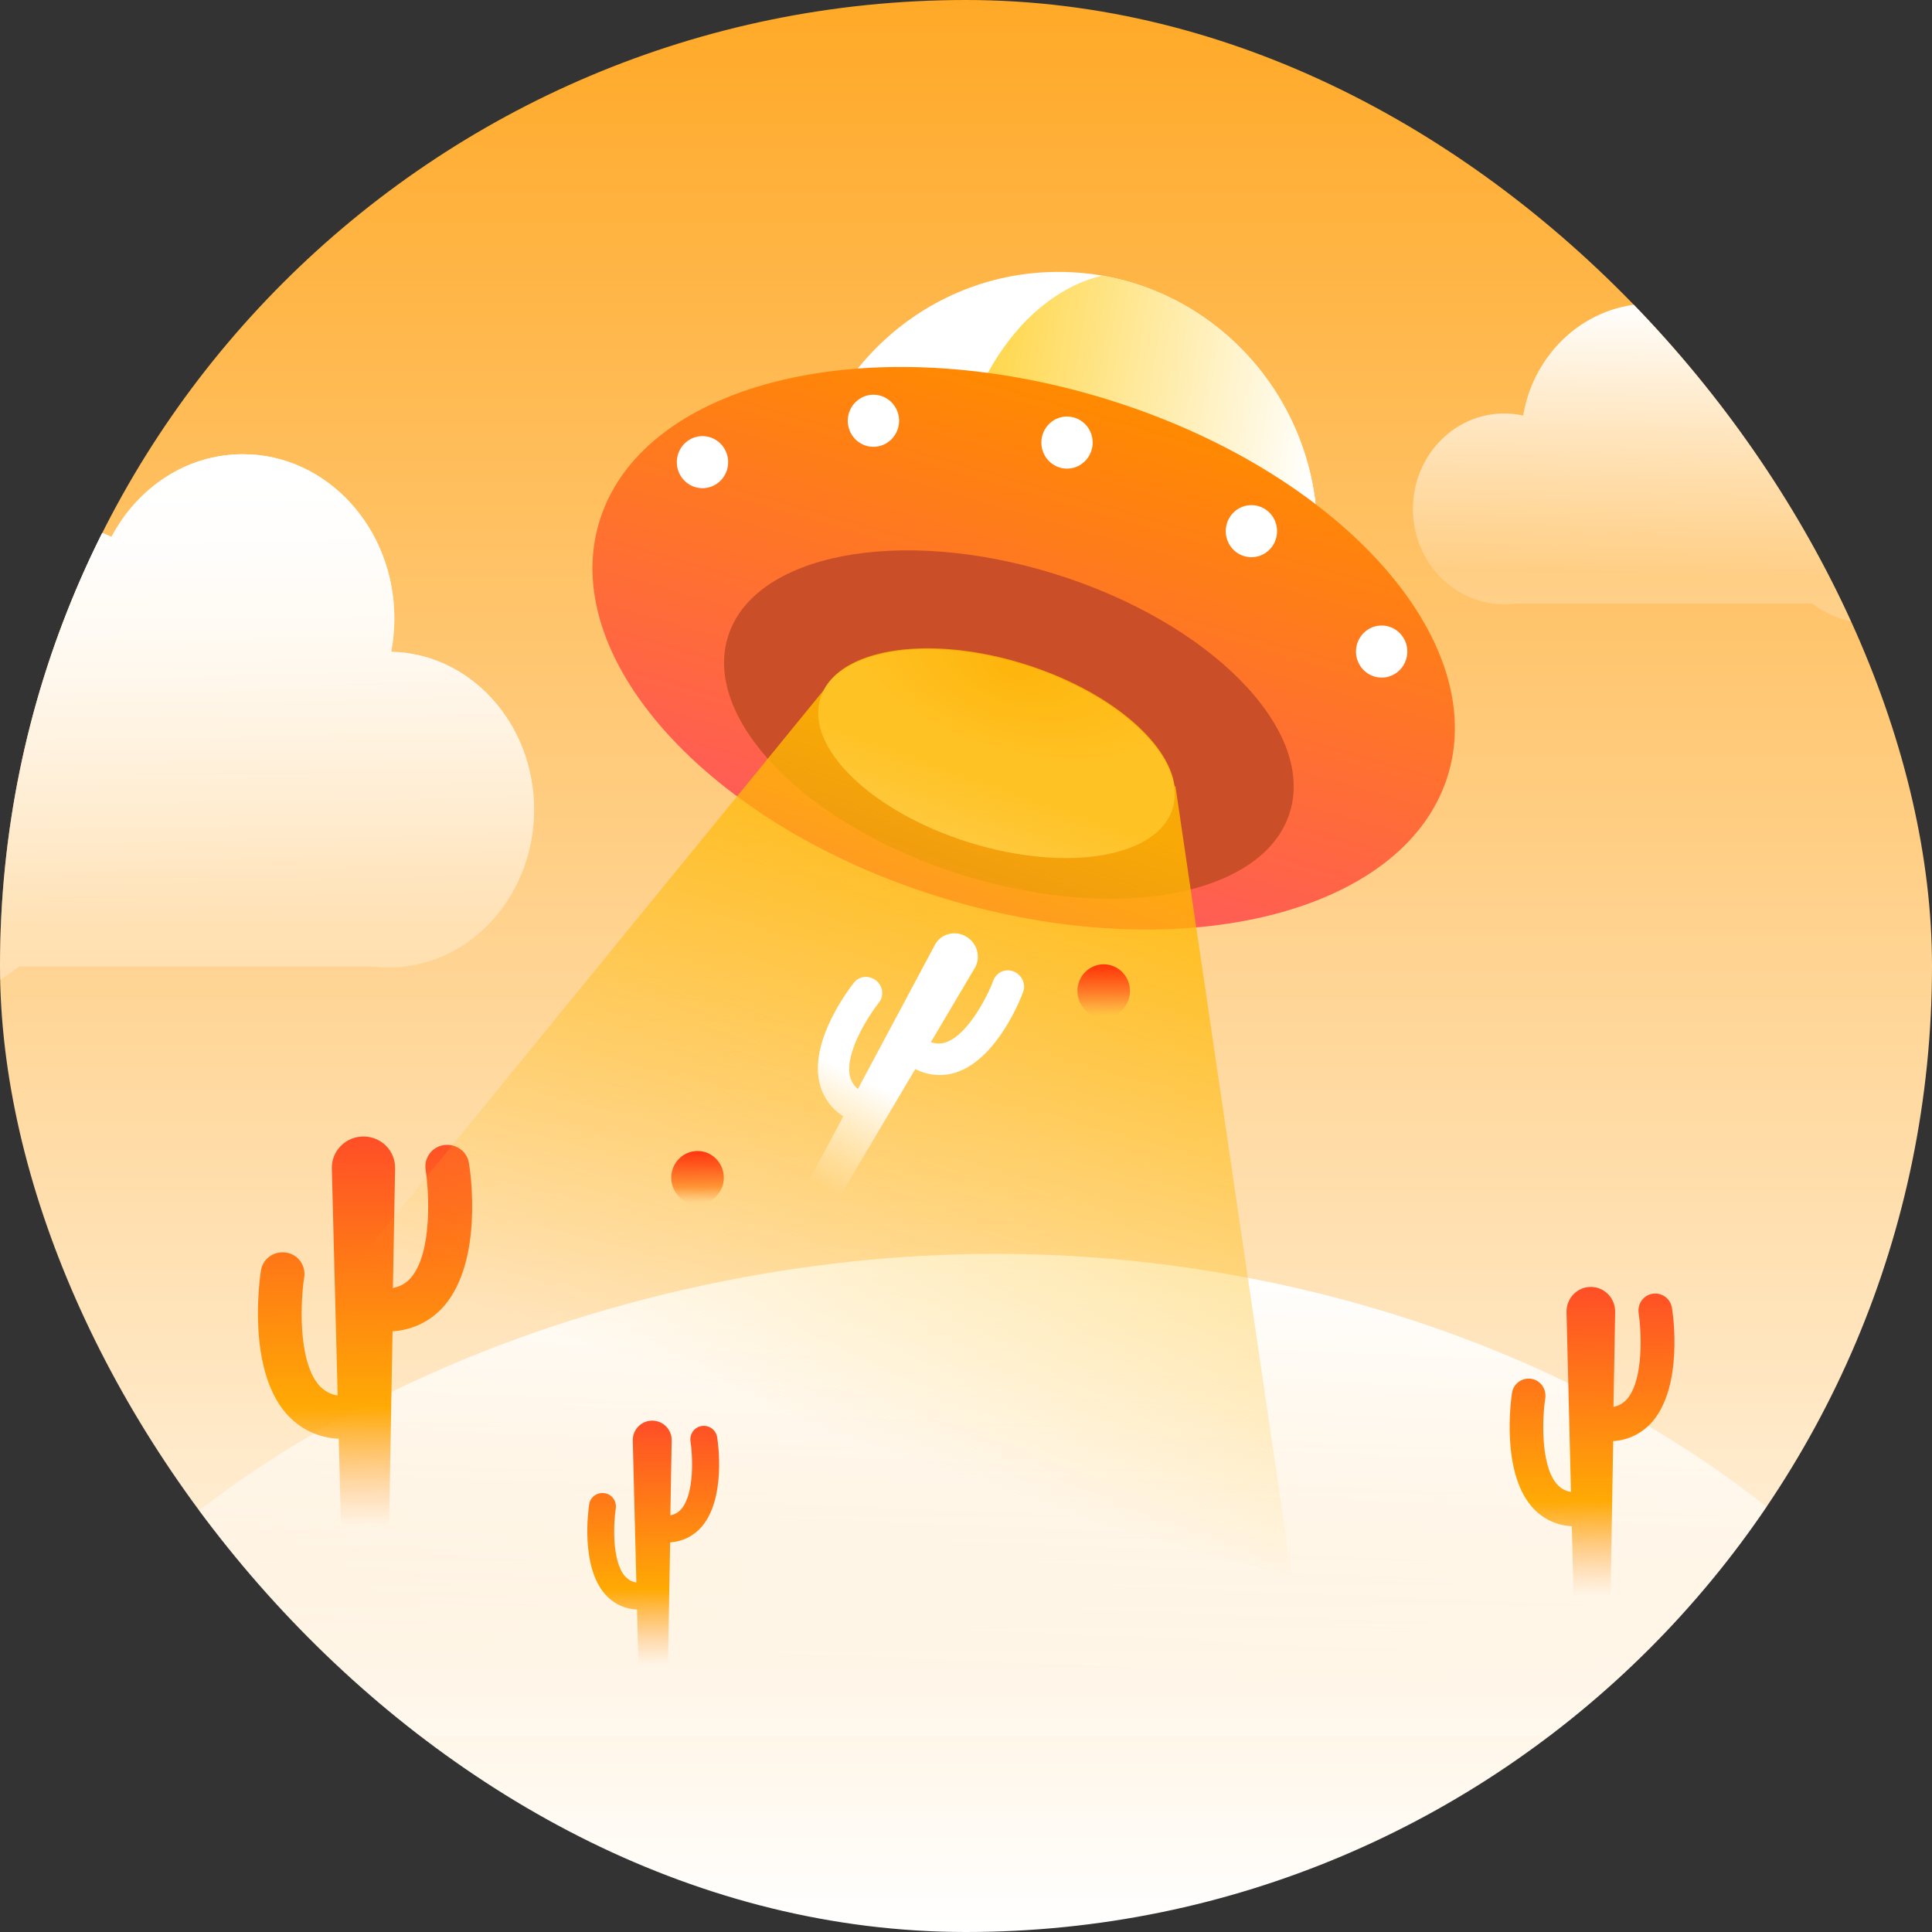 <svg width="90" height="90" viewBox="0 0 90 90" fill="none" xmlns="http://www.w3.org/2000/svg">
<rect x="0" y="0" width="90" height="90" fill="#333333" stroke="none"/>
<g clip-path="url(#clip0_459_19084)">
<rect width="90" height="90" rx="45" fill="url(#paint0_linear_459_19084)"/>
<path d="M24.88 37.715C24.88 33.7 21.911 30.436 18.224 30.363C18.319 29.862 18.37 29.343 18.37 28.812C18.37 24.587 15.211 21.161 11.314 21.161C8.694 21.161 6.41 22.711 5.194 25.009C4.443 24.653 3.616 24.454 2.745 24.454C0.15 24.454 -2.064 26.208 -2.952 28.681C-3.346 28.62 -3.748 28.587 -4.158 28.587C-8.806 28.587 -12.574 32.673 -12.574 37.714C-12.574 42.754 -8.806 46.84 -4.158 46.84C-2.269 46.84 -0.526 46.166 0.879 45.027H17.371C17.61 45.054 17.851 45.07 18.096 45.07C18.342 45.07 18.584 45.056 18.822 45.027C22.228 44.636 24.88 41.512 24.88 37.715Z" fill="url(#paint1_linear_459_19084)"/>
<path d="M24.88 37.715C24.88 33.7 21.911 30.436 18.224 30.363C18.319 29.862 18.37 29.343 18.37 28.812C18.37 24.587 15.211 21.161 11.314 21.161C8.694 21.161 6.41 22.711 5.194 25.009C4.443 24.653 3.616 24.454 2.745 24.454C0.15 24.454 -2.064 26.208 -2.952 28.681C-3.346 28.62 -3.748 28.587 -4.158 28.587C-8.806 28.587 -12.574 32.673 -12.574 37.714C-12.574 42.754 -8.806 46.84 -4.158 46.84C-2.269 46.84 -0.526 46.166 0.879 45.027H17.371C17.61 45.054 17.851 45.07 18.096 45.07C18.342 45.07 18.584 45.056 18.822 45.027C22.228 44.636 24.88 41.512 24.88 37.715Z" fill="url(#paint2_linear_459_19084)"/>
<path d="M24.88 37.715C24.88 33.7 21.911 30.436 18.224 30.363C18.319 29.862 18.37 29.343 18.37 28.812C18.37 24.587 15.211 21.161 11.314 21.161C8.694 21.161 6.41 22.711 5.194 25.009C4.443 24.653 3.616 24.454 2.745 24.454C0.15 24.454 -2.064 26.208 -2.952 28.681C-3.346 28.62 -3.748 28.587 -4.158 28.587C-8.806 28.587 -12.574 32.673 -12.574 37.714C-12.574 42.754 -8.806 46.84 -4.158 46.84C-2.269 46.84 -0.526 46.166 0.879 45.027H17.371C17.61 45.054 17.851 45.07 18.096 45.07C18.342 45.07 18.584 45.056 18.822 45.027C22.228 44.636 24.88 41.512 24.88 37.715Z" fill="url(#paint3_linear_459_19084)" fill-opacity="0.2"/>
<path d="M65.82 23.707C65.82 21.252 67.725 19.261 70.074 19.261C70.377 19.261 70.672 19.294 70.956 19.357C71.451 16.395 73.922 14.143 76.898 14.143C79.057 14.143 80.95 15.329 82.016 17.111C82.221 17.081 82.43 17.064 82.642 17.064C84.403 17.064 85.925 18.135 86.644 19.688C86.79 19.673 86.937 19.665 87.086 19.665C89.56 19.665 91.566 21.761 91.566 24.347C91.566 26.933 89.56 29.029 87.086 29.029C86.092 29.029 85.174 28.691 84.431 28.118H70.599C70.427 28.14 70.252 28.152 70.074 28.152C69.899 28.152 69.726 28.14 69.555 28.118H69.534V28.115C67.44 27.838 65.82 25.971 65.82 23.707V23.707Z" fill="url(#paint4_linear_459_19084)"/>
<path d="M91.812 80.899C83.256 66.517 64.541 58.408 46.39 58.408C28.239 58.408 8.297 66.517 -0.26 80.9L91.812 80.899Z" fill="url(#paint5_linear_459_19084)"/>
<path d="M77.885 60.928C77.82 60.492 77.416 60.201 76.986 60.267C76.556 60.333 76.269 60.743 76.335 61.178C76.452 61.918 76.595 64.23 75.8 65.167C75.631 65.365 75.423 65.484 75.162 65.537L75.24 61.126C75.253 60.478 74.745 59.95 74.107 59.95C73.469 59.95 72.961 60.478 72.974 61.126L73.182 69.499C72.909 69.46 72.7 69.328 72.518 69.13C71.723 68.192 71.866 65.88 71.984 65.141C72.049 64.705 71.762 64.296 71.332 64.23C70.902 64.163 70.499 64.454 70.433 64.89C70.381 65.26 69.938 68.496 71.332 70.16C71.814 70.728 72.466 71.058 73.221 71.098L73.312 74.743H75.019L75.149 67.135C75.892 67.082 76.53 66.752 76.999 66.198C78.393 64.533 77.95 61.284 77.885 60.928Z" fill="url(#paint6_linear_459_19084)"/>
<path d="M21.843 54.178C21.758 53.627 21.233 53.26 20.674 53.343C20.115 53.427 19.743 53.944 19.827 54.495C19.98 55.429 20.166 58.349 19.133 59.533C18.913 59.783 18.642 59.934 18.303 60L18.405 54.428C18.422 53.611 17.761 52.943 16.932 52.943C16.102 52.943 15.441 53.611 15.458 54.428L15.729 65.005C15.374 64.955 15.103 64.788 14.866 64.538C13.833 63.354 14.019 60.434 14.171 59.5C14.256 58.949 13.883 58.432 13.325 58.349C12.766 58.265 12.241 58.632 12.156 59.183C12.088 59.65 11.512 63.737 13.325 65.84C13.951 66.557 14.798 66.974 15.78 67.024L15.899 71.629H18.117L18.286 62.019C19.252 61.952 20.081 61.535 20.691 60.834C22.503 58.732 21.927 54.628 21.843 54.178Z" fill="url(#paint7_linear_459_19084)"/>
<path d="M33.406 66.951C33.354 66.606 33.031 66.377 32.687 66.429C32.343 66.481 32.114 66.805 32.166 67.149C32.26 67.733 32.374 69.557 31.738 70.298C31.603 70.454 31.436 70.548 31.228 70.59L31.29 67.107C31.301 66.596 30.894 66.179 30.384 66.179C29.873 66.179 29.467 66.596 29.477 67.107L29.644 73.718C29.425 73.687 29.258 73.582 29.112 73.426C28.477 72.686 28.591 70.861 28.685 70.277C28.737 69.933 28.508 69.609 28.164 69.557C27.82 69.505 27.497 69.735 27.445 70.079C27.403 70.371 27.049 72.925 28.164 74.239C28.549 74.688 29.071 74.948 29.675 74.98L29.748 77.858H31.113L31.217 71.851C31.811 71.81 32.322 71.549 32.697 71.111C33.812 69.797 33.458 67.232 33.406 66.951Z" fill="url(#paint8_linear_459_19084)"/>
<path d="M49.305 37.146C55.967 37.146 61.367 31.666 61.367 24.906C61.367 18.146 55.967 12.666 49.305 12.666C42.644 12.666 37.243 18.146 37.243 24.906C37.243 31.666 42.644 37.146 49.305 37.146Z" fill="url(#paint9_linear_459_19084)"/>
<path fill-rule="evenodd" clip-rule="evenodd" d="M51.337 12.84C57.031 13.82 61.367 18.849 61.367 24.907C61.367 30.964 57.031 35.994 51.337 36.974C47.283 35.994 44.196 30.964 44.196 24.907C44.196 18.888 47.243 13.883 51.259 12.859L51.337 12.84Z" fill="url(#paint10_linear_459_19084)"/>
<path d="M44.362 41.964C55.301 45.147 65.658 42.46 67.494 35.962C69.33 29.464 61.951 21.616 51.011 18.433C40.072 15.25 29.715 17.938 27.879 24.435C26.043 30.933 33.422 38.781 44.362 41.964Z" fill="url(#paint11_linear_459_19084)"/>
<path d="M44.881 40.778C52.114 43.022 58.925 41.696 60.094 37.816C61.263 33.937 56.347 28.973 49.114 26.729C41.881 24.485 35.069 25.811 33.901 29.69C32.732 33.57 37.648 38.534 44.881 40.778Z" fill="#CA4F28"/>
<path d="M45.171 39.251C49.706 40.657 53.941 39.942 54.631 37.652C55.321 35.363 52.204 32.366 47.669 30.96C43.135 29.553 38.899 30.268 38.21 32.558C37.52 34.847 40.637 37.844 45.171 39.251Z" fill="url(#paint12_radial_459_19084)"/>
<path fill-rule="evenodd" clip-rule="evenodd" d="M38.373 32.149C39.391 30.157 43.404 29.594 47.683 30.922C51.588 32.133 54.441 34.523 54.718 36.626L54.759 36.637L60.178 73.435L14.819 61.011L38.373 32.149Z" fill="url(#paint13_linear_459_19084)"/>
<path fill-rule="evenodd" clip-rule="evenodd" d="M64.383 29.139C65.043 29.151 65.569 29.703 65.558 30.373C65.546 31.043 65.002 31.576 64.342 31.565C63.681 31.553 63.156 31.001 63.167 30.331C63.179 29.661 63.723 29.127 64.383 29.139V29.139ZM58.317 23.531C58.977 23.543 59.503 24.095 59.491 24.765C59.48 25.435 58.935 25.968 58.275 25.957C57.615 25.945 57.089 25.393 57.101 24.723C57.112 24.053 57.657 23.519 58.317 23.531V23.531ZM32.745 20.316C33.406 20.328 33.931 20.881 33.92 21.55C33.908 22.22 33.364 22.754 32.704 22.742C32.044 22.73 31.518 22.178 31.529 21.508C31.541 20.838 32.085 20.305 32.745 20.316V20.316ZM49.727 19.404C50.387 19.416 50.913 19.968 50.901 20.638C50.889 21.308 50.345 21.841 49.685 21.83C49.025 21.818 48.499 21.265 48.511 20.596C48.522 19.926 49.067 19.392 49.727 19.404V19.404ZM40.709 18.388C41.369 18.4 41.895 18.952 41.883 19.622C41.871 20.292 41.327 20.826 40.667 20.814C40.007 20.802 39.481 20.25 39.493 19.58C39.504 18.91 40.049 18.376 40.709 18.388Z" fill="white"/>
<ellipse cx="51.414" cy="46.164" rx="1.224" ry="1.242" fill="url(#paint14_linear_459_19084)"/>
<ellipse cx="32.493" cy="54.86" rx="1.224" ry="1.242" fill="url(#paint15_linear_459_19084)"/>
<path d="M47.66 46.209C47.803 45.833 47.602 45.41 47.221 45.257C46.839 45.103 46.421 45.289 46.279 45.665C46.043 46.305 45.124 48.199 44.053 48.559C43.825 48.635 43.601 48.629 43.364 48.546L45.407 45.099C45.708 44.594 45.529 43.934 45.007 43.628C44.484 43.323 43.831 43.497 43.552 44.014L39.966 50.728C39.76 50.565 39.649 50.361 39.588 50.117C39.358 48.997 40.513 47.24 40.94 46.712C41.189 46.399 41.138 45.938 40.816 45.68C40.494 45.422 40.033 45.458 39.784 45.771C39.575 46.039 37.761 48.382 38.156 50.364C38.296 51.043 38.681 51.616 39.281 52.008L37.721 54.931L39.117 55.748L42.637 49.802C43.268 50.116 43.939 50.16 44.571 49.947C46.459 49.3 47.554 46.521 47.66 46.209Z" fill="url(#paint16_linear_459_19084)"/>
</g>
<defs>
<linearGradient id="paint0_linear_459_19084" x1="45" y1="0" x2="45" y2="90" gradientUnits="userSpaceOnUse">
<stop stop-color="#FFA927"/>
<stop offset="1" stop-color="white"/>
</linearGradient>
<linearGradient id="paint1_linear_459_19084" x1="6.538" y1="42.927" x2="5.981" y2="21.165" gradientUnits="userSpaceOnUse">
<stop stop-color="white" stop-opacity="0.2"/>
<stop offset="1" stop-color="white"/>
</linearGradient>
<linearGradient id="paint2_linear_459_19084" x1="6.153" y1="21.161" x2="6.153" y2="46.84" gradientUnits="userSpaceOnUse">
<stop stop-color="white"/>
<stop offset="1" stop-color="white" stop-opacity="0"/>
</linearGradient>
<linearGradient id="paint3_linear_459_19084" x1="6.153" y1="21.161" x2="6.153" y2="46.84" gradientUnits="userSpaceOnUse">
<stop stop-color="white"/>
<stop offset="1" stop-color="white" stop-opacity="0"/>
</linearGradient>
<linearGradient id="paint4_linear_459_19084" x1="78.428" y1="26.761" x2="78.701" y2="14.143" gradientUnits="userSpaceOnUse">
<stop stop-color="white" stop-opacity="0.2"/>
<stop offset="1" stop-color="white"/>
</linearGradient>
<linearGradient id="paint5_linear_459_19084" x1="45.776" y1="77.615" x2="46.553" y2="58.44" gradientUnits="userSpaceOnUse">
<stop stop-color="white" stop-opacity="0.2"/>
<stop offset="1" stop-color="white"/>
<stop offset="1" stop-color="white"/>
</linearGradient>
<linearGradient id="paint6_linear_459_19084" x1="74.165" y1="74.354" x2="74.029" y2="59.952" gradientUnits="userSpaceOnUse">
<stop stop-color="#FFA14A" stop-opacity="0"/>
<stop offset="0.307" stop-color="#FFA800" stop-opacity="0.98"/>
<stop offset="1" stop-color="#FF4E27"/>
</linearGradient>
<linearGradient id="paint7_linear_459_19084" x1="17.008" y1="71.137" x2="16.84" y2="52.945" gradientUnits="userSpaceOnUse">
<stop stop-color="#FFA14A" stop-opacity="0"/>
<stop offset="0.307" stop-color="#FFA800" stop-opacity="0.98"/>
<stop offset="1" stop-color="#FF4E27"/>
</linearGradient>
<linearGradient id="paint8_linear_459_19084" x1="30.43" y1="77.55" x2="30.324" y2="66.18" gradientUnits="userSpaceOnUse">
<stop stop-color="#FFA14A" stop-opacity="0"/>
<stop offset="0.307" stop-color="#FFA800" stop-opacity="0.98"/>
<stop offset="1" stop-color="#FF4E27"/>
</linearGradient>
<linearGradient id="paint9_linear_459_19084" x1="49.305" y1="12.666" x2="48.62" y2="22.985" gradientUnits="userSpaceOnUse">
<stop offset="0" stop-color="white"/>
<stop offset="1" stop-color="white"/>
</linearGradient>
<linearGradient id="paint10_linear_459_19084" x1="61.745" y1="18.804" x2="44.868" y2="16.032" gradientUnits="userSpaceOnUse">
<stop stop-color="white"/>
<stop offset="1" stop-color="#FFD43E"/>
</linearGradient>
<linearGradient id="paint11_linear_459_19084" x1="44.543" y1="41.347" x2="51.128" y2="18.467" gradientUnits="userSpaceOnUse">
<stop stop-color="#FF5A5A"/>
<stop offset="1" stop-color="#FF8A00"/>
</linearGradient>
<radialGradient id="paint12_radial_459_19084" cx="0" cy="0" r="1" gradientUnits="userSpaceOnUse" gradientTransform="translate(47.255 31.09) rotate(107.07) scale(4.049 8.04)">
<stop stop-color="#F9A251"/>
<stop offset="1" stop-color="white"/>
</radialGradient>
<linearGradient id="paint13_linear_459_19084" x1="45.951" y1="36.175" x2="35.463" y2="65.551" gradientUnits="userSpaceOnUse">
<stop stop-color="#FFB800" stop-opacity="0.86"/>
<stop offset="1" stop-color="#FFC123" stop-opacity="0"/>
</linearGradient>
<linearGradient id="paint14_linear_459_19084" x1="51.414" y1="47.341" x2="51.402" y2="44.922" gradientUnits="userSpaceOnUse">
<stop stop-color="#FFA14A" stop-opacity="0"/>
<stop offset="0.307" stop-color="#FF9534"/>
<stop offset="1" stop-color="#FF1F00" stop-opacity="0.87"/>
</linearGradient>
<linearGradient id="paint15_linear_459_19084" x1="32.494" y1="56.036" x2="32.481" y2="53.617" gradientUnits="userSpaceOnUse">
<stop stop-color="#FFA14A" stop-opacity="0"/>
<stop offset="0.307" stop-color="#FF9534"/>
<stop offset="1" stop-color="#FF1F00" stop-opacity="0.87"/>
</linearGradient>
<linearGradient id="paint16_linear_459_19084" x1="40.733" y1="50.536" x2="38.358" y2="55.309" gradientUnits="userSpaceOnUse">
<stop stop-color="white"/>
<stop offset="1" stop-color="white" stop-opacity="0"/>
</linearGradient>
<clipPath id="clip0_459_19084">
<rect width="90" height="90" rx="45" fill="white"/>
</clipPath>
</defs>
</svg>
